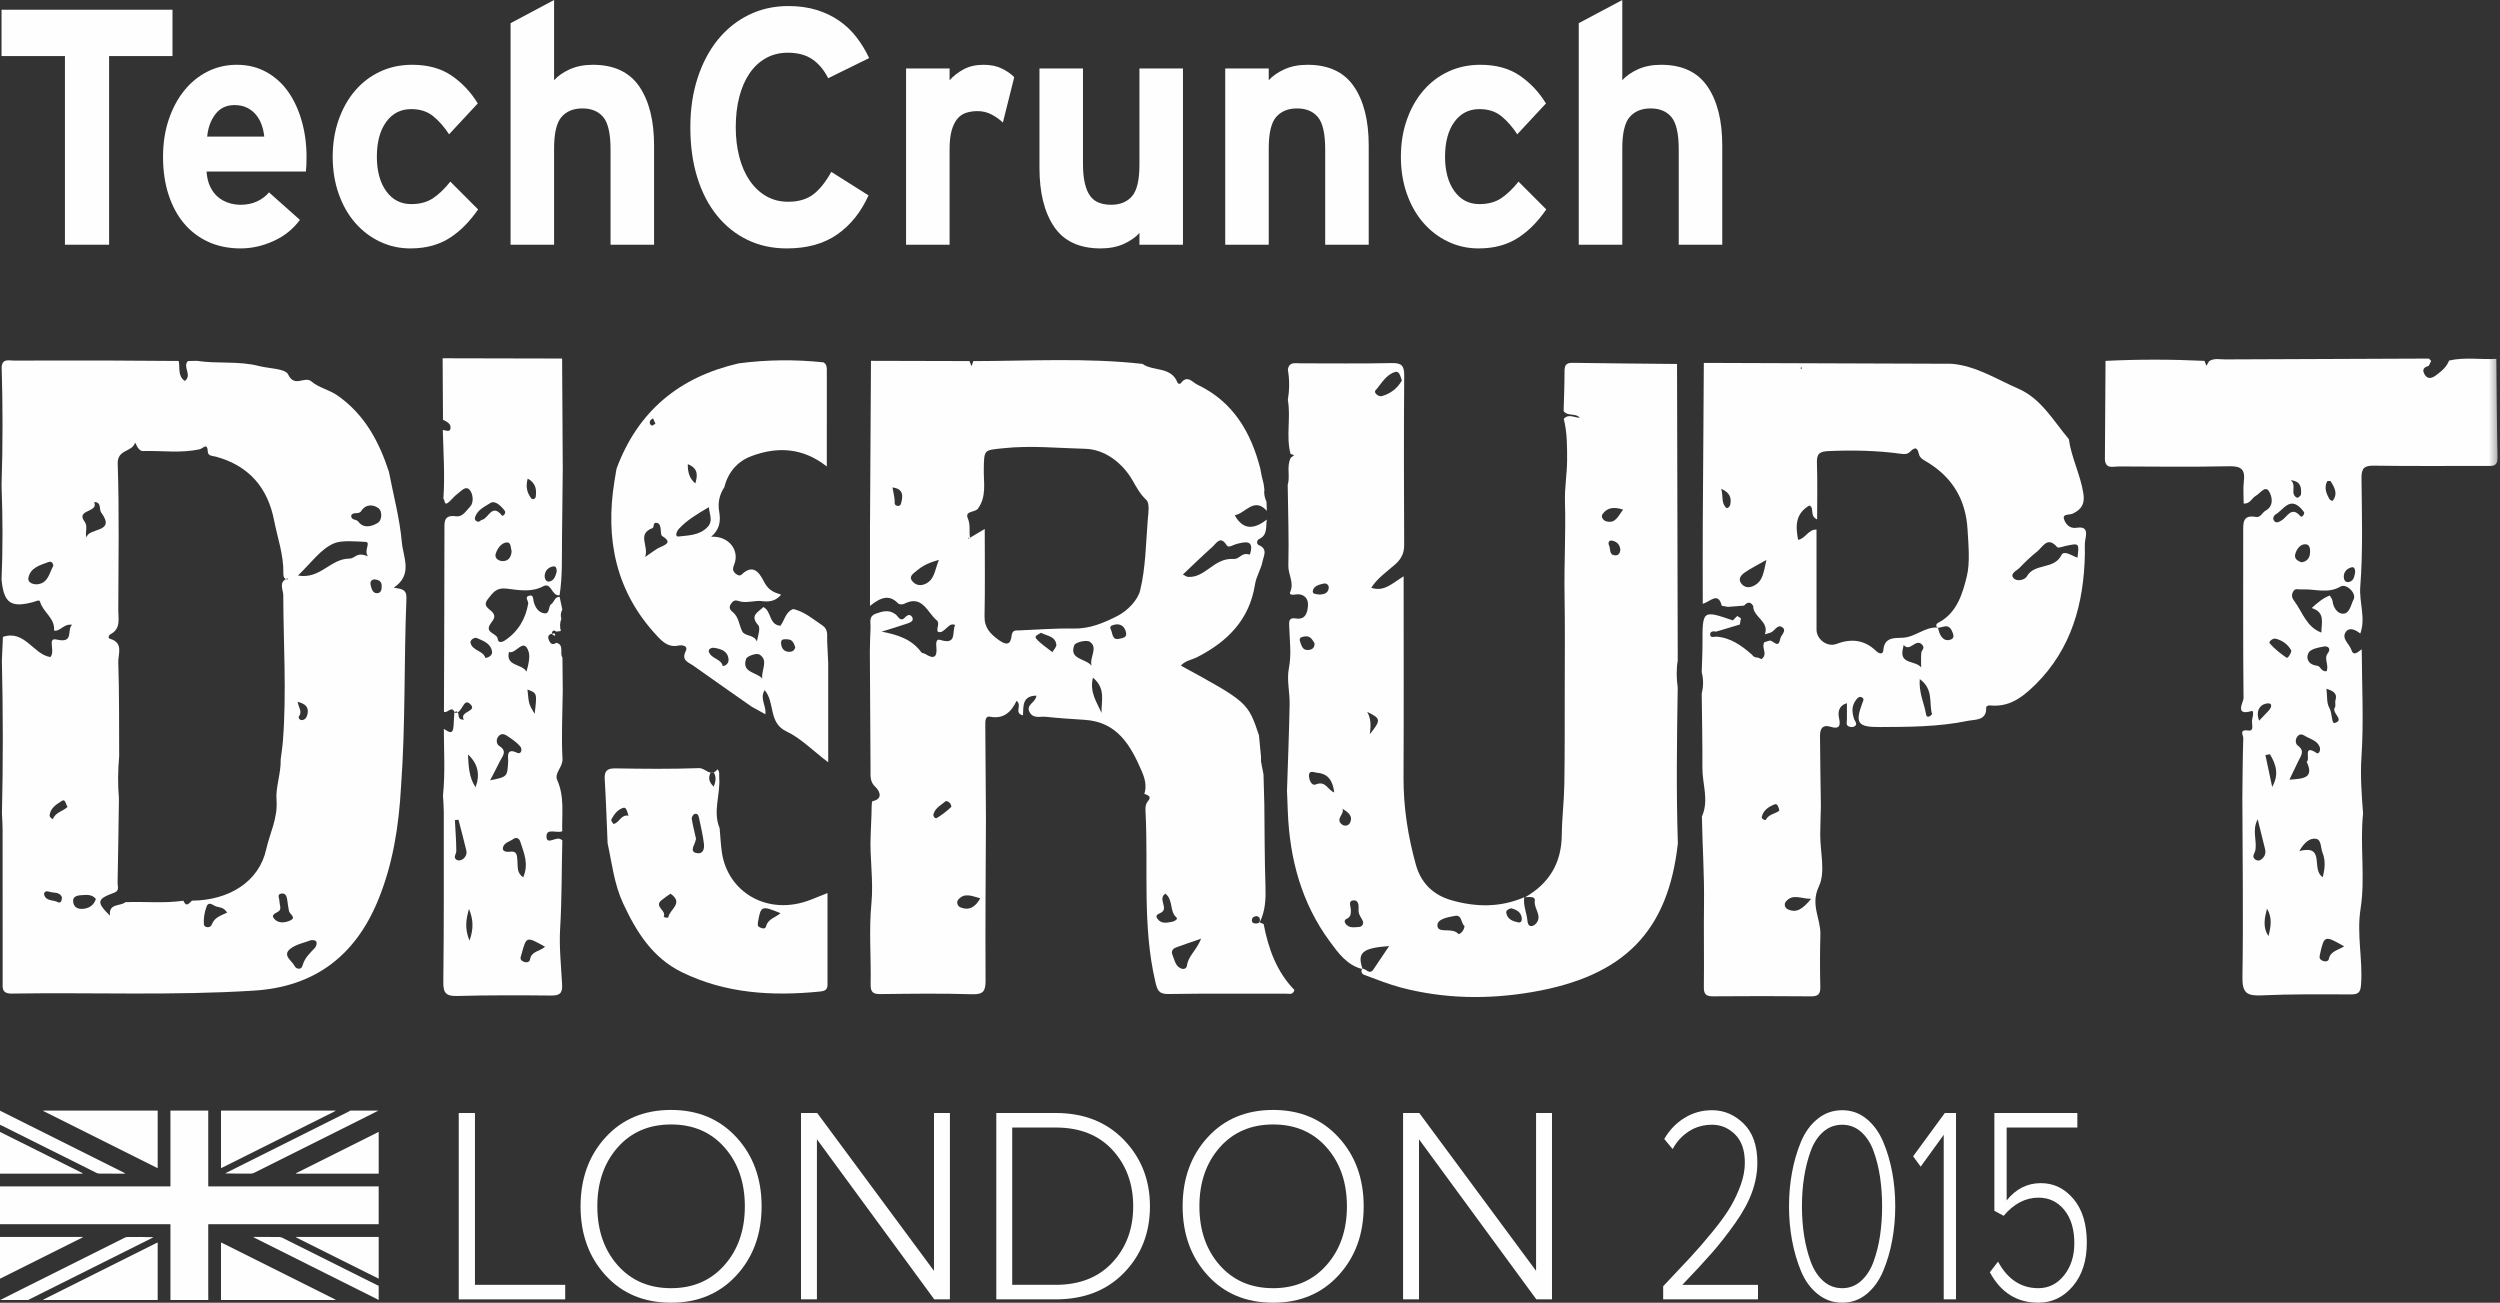 <?xml version="1.0" encoding="UTF-8" standalone="no"?>
<svg width="332px" height="173px" viewBox="0 0 332 173" version="1.1" xmlns="http://www.w3.org/2000/svg" xmlns:xlink="http://www.w3.org/1999/xlink" xmlns:sketch="http://www.bohemiancoding.com/sketch/ns">
    <rect x="0" y="0" width="332" height="173" fill="#333333" stroke="none"/>
    <!-- Generator: Sketch 3.4 (15575) - http://www.bohemiancoding.com/sketch -->
    <title>Page 1</title>
    <desc>Created with Sketch.</desc>
    <defs>
        <path id="path-1" d="M0,0.001 L331.676,0.001 L331.676,173 L0,173"/>
    </defs>
    <g id="Page-1" stroke="none" stroke-width="1" fill="none" fill-rule="evenodd" sketch:type="MSPage">
        <g sketch:type="MSLayerGroup">
            <path d="M39.523,93.204 C39.662,93.98 40.175,94.515 39.696,95.143 C39.584,95.29 39.78,95.672 40.124,95.629 C40.579,95.573 40.763,95.189 40.841,94.815 C41.014,93.974 40.632,93.467 39.523,93.204 M8.229,119.186 C7.944,118.367 7.075,118.63 6.466,118.402 C6.16,118.287 5.738,118.454 5.882,118.877 C6.164,119.704 7.088,119.48 7.686,119.81 C8.052,120.012 8.206,119.613 8.229,119.186 M49.749,76.939 C49.181,76.985 49.133,77.394 49.239,77.793 C49.354,78.228 49.52,78.781 50.055,78.778 C50.655,78.775 50.705,78.206 50.689,77.748 C50.67,77.18 50.25,76.992 49.749,76.939 M8.968,107.151 C8.687,106.732 8.706,106.027 8.165,106.385 C7.48,106.837 6.686,107.313 6.588,108.274 C6.563,108.518 6.996,108.868 7.048,108.73 C7.387,107.84 8.414,107.734 8.968,107.151 M12.733,119.386 C12.216,118.723 11.474,118.84 10.795,118.881 C10.198,118.917 9.544,119.066 9.741,119.918 C9.909,120.64 10.543,120.756 11.137,120.682 C11.883,120.59 12.469,120.192 12.733,119.386 M30.155,121.199 C29.788,120.538 29.218,120.51 28.761,120.395 C28.339,120.288 27.734,119.609 27.436,120.388 C27.15,121.134 27.009,122 27.078,122.789 C27.11,123.155 27.918,123.349 28.133,122.765 C28.486,121.809 29.368,121.577 30.155,121.199 M37.107,119.639 C37.117,120.189 37.44,120.729 36.985,121.036 C36.538,121.338 35.859,121.495 36.515,122.121 C37.099,122.678 37.964,122.514 38.564,122.229 C39.396,121.834 38.462,121.413 38.377,120.987 C38.287,120.542 38.219,120.092 38.166,119.641 C38.109,119.161 37.988,118.612 37.439,118.658 C36.68,118.722 37.133,119.35 37.107,119.639 M7.079,75.143 C7.039,74.689 6.782,74.511 6.414,74.646 C5.304,75.055 4.02,75.396 3.773,76.738 C3.647,77.416 4.485,77.671 5.069,77.58 C6.426,77.369 6.552,76.065 7.079,75.143 M46.639,68.453 C46.605,69.132 47.31,68.901 47.589,69.275 C48.305,70.237 49.373,69.906 50.131,69.463 C50.791,69.078 50.745,67.884 50.313,67.533 C49.642,66.986 48.605,66.873 47.962,67.873 C47.637,68.38 46.904,67.909 46.639,68.453 M41.323,124.847 C40.458,125.188 39.34,125.38 38.557,125.997 C37.441,126.877 38.764,127.564 39.113,128.275 C39.337,128.729 40.02,128.823 40.174,128.24 C40.446,127.214 41.152,126.585 41.816,125.877 C41.969,125.713 42.061,125.414 42.043,125.189 C42.017,124.877 41.713,124.843 41.323,124.847 M11.481,71.427 C11.627,70.013 15.488,70.847 13.448,68.077 C13.118,67.63 13.533,66.672 12.497,66.671 C13.164,68.08 10.028,67.621 11.219,69.251 C11.73,69.95 11.244,70.62 11.481,71.427 M48.871,73.878 C48.258,73.09 49.324,72.011 48.535,71.966 C47.138,71.888 45.352,71.734 44.359,72.154 C42.581,72.906 41.286,74.801 39.569,76.426 C42.51,76.974 43.868,74.203 46.369,74.182 C47.257,74.174 47.249,73.236 48.871,73.878 M25.492,119.608 C30.435,119.563 34.401,117.084 35.349,112.799 C35.824,110.652 36.914,108.666 36.72,106.213 C36.589,104.563 37.328,102.684 37.276,100.853 C37.379,100.004 37.514,99.158 37.578,98.306 C38.066,91.882 37.64,85.457 37.616,79.032 C37.613,78.311 36.959,77.314 38.131,76.828 C38.173,76.811 38.25,76.874 38.31,76.899 C38.22,76.913 38.117,76.962 38.04,76.936 C37.645,76.802 37.624,76.429 37.63,76.118 C37.679,73.694 36.851,71.426 36.396,69.093 C35.545,64.737 33.039,61.848 28.694,60.651 C28.279,60.537 27.63,60.587 27.6,60.007 C27.534,58.71 27.003,59.55 26.503,59.662 C24.025,60.213 21.505,59.827 19.004,59.899 C18.267,59.921 17.98,58.627 17.924,58.81 C17.54,60.066 15.566,59.643 15.631,61.579 C15.848,68.065 15.725,74.563 15.709,81.057 C15.706,82.203 16.063,83.496 14.676,84.223 C14.48,84.325 14.263,84.733 14.598,84.828 C16.452,85.351 15.67,86.896 15.706,87.947 C15.849,92.114 15.802,96.287 15.826,100.457 C15.655,102.313 15.632,104.17 15.794,106.028 C15.74,109.771 15.697,113.515 15.615,117.258 C15.606,117.697 15.893,118.285 15.182,118.545 C12.856,119.395 12.763,119.779 14.6,121.603 C14.433,119.884 15.954,120.404 16.656,119.808 C19.222,119.706 21.798,119.987 24.357,119.615 C24.741,120.55 25.116,119.94 25.492,119.608 M53.259,104.44 C52.97,109.688 52.181,114.834 50.136,119.724 C47.093,127.003 41.711,131.045 33.771,131.551 C23.046,132.234 12.307,131.776 1.576,131.947 C0.173,131.969 0.353,131.152 0.354,130.282 C0.358,123.586 0.355,116.891 0.346,110.195 C0.345,109.469 0.288,108.742 0.258,108.016 C0.419,101.251 0.406,94.487 0.249,87.722 C0.299,86.603 0.349,85.485 0.389,84.577 C3.306,83.606 4.411,86.91 6.69,87.26 C7.404,86.455 6.209,84.633 7.52,84.933 C9.906,85.478 8.817,83.665 9.573,82.975 C8.437,82.787 8.04,83.896 7.175,83.737 C7.339,82.083 5.694,81.304 5.316,79.897 C5.233,79.588 4.762,79.858 4.445,79.944 C1.435,80.756 0.508,80.096 0.206,76.974 C0.382,72.862 0.362,68.751 0.211,64.639 L0.211,64.245 C0.375,59.071 0.375,53.897 0.22,48.722 C0.317,47.579 1.196,47.891 1.849,47.889 C6.248,47.871 10.647,47.873 15.045,47.883 C17.941,47.889 20.836,47.918 23.732,47.937 C23.931,48.826 23.555,49.903 24.546,50.594 C25.568,49.793 24.194,48.707 24.962,47.942 C25.353,47.934 25.743,47.926 26.134,47.919 C28.876,48.34 31.69,47.908 34.409,48.611 C35.748,48.958 37.879,48.926 38.266,49.731 C39.135,51.538 40.456,49.885 41.353,50.653 C42.355,51.511 43.738,51.754 44.864,52.55 C48.439,55.078 50.34,58.644 51.647,62.649 C52.25,65.779 53.092,68.889 53.368,72.048 C53.538,73.989 54.869,76.324 52.291,78.042 C53.264,78.222 54.028,78.195 53.975,79.468 C53.632,87.788 53.867,96.126 53.259,104.44" id="Fill-1" fill="#FEFEFE" sketch:type="MSShapeGroup"/>
            <path d="M166.899,121.657 C166.553,121.689 166.283,121.79 166.253,122.187 C166.227,122.52 166.45,122.625 166.708,122.638 C167.031,122.655 167.325,122.587 167.323,122.156 C167.322,121.856 167.144,121.727 166.899,121.657 M118.519,64.725 C118.641,65.408 118.764,65.897 118.806,66.394 C118.832,66.71 118.709,67.074 119.14,67.171 C119.582,67.269 119.65,66.929 119.725,66.598 C119.937,65.666 119.855,64.912 118.519,64.725 M125.612,106.375 C125.012,106.899 124.19,107.263 123.958,108.154 C123.907,108.351 124.152,108.787 124.422,108.624 C125.103,108.212 125.744,107.715 126.32,107.167 C126.403,107.088 126.199,106.408 125.612,106.375 M148.267,82.913 C147.809,82.983 147.25,83.092 147.51,83.576 C147.766,84.052 147.665,85.064 148.613,84.831 C148.919,84.756 149.669,84.732 149.55,84.064 C149.425,83.37 149.017,82.875 148.267,82.913 M138.252,84.035 C137.905,84.246 137.292,84.442 137.607,84.81 C138.205,85.509 139.028,86.015 139.758,86.602 C139.945,86.268 140.324,85.908 140.283,85.603 C140.133,84.468 139.043,84.471 138.252,84.035 M130.181,119.291 C129.084,119.021 128.09,118.466 127.241,119.494 C126.993,119.794 127.146,120.34 127.552,120.501 C128.73,120.967 129.527,120.456 130.181,119.291 M145.143,89.996 C144.666,91.929 145.669,93.263 146.283,94.681 C146.232,93.139 146.9,91.439 145.143,89.996 M154.754,118.674 C153.649,119.444 155.394,120.718 154.024,121.28 C153.698,121.414 153.416,121.602 153.692,121.994 C154.211,122.73 154.943,122.55 155.66,122.412 C156.002,122.346 156.471,122.051 156.238,121.848 C155.272,121.009 155.847,119.501 154.754,118.674 M124.687,74.358 C123.332,74.717 122.473,75.16 121.742,75.79 C121.349,76.13 120.605,76.535 121.167,77.196 C121.595,77.701 122.239,77.868 122.95,77.512 C124.131,76.919 124.116,75.738 124.687,74.358 M144.967,88.422 C144.635,87.314 145.9,86.008 144.715,85.222 C144.286,84.937 142.817,85.287 142.668,85.674 C141.919,87.617 144.2,87.411 144.967,88.422 M159.51,124.656 C158.137,125.133 157.161,125.454 156.199,125.813 C155.699,126 155.49,126.336 155.733,126.898 C156.016,127.553 156.101,128.34 156.89,128.631 C157.243,128.761 157.586,128.592 157.634,128.21 C157.788,126.967 158.878,126.234 159.51,124.656 M157.084,76.299 C157.449,76.47 157.611,76.604 157.779,76.614 C160.09,76.754 161.213,74.07 163.778,74.23 C164.717,74.289 164.78,73.285 165.982,73.658 C166.608,71.668 165.442,71.92 164.203,72.242 C163.771,72.355 163.151,72.806 162.919,72.433 C162.059,71.046 161.531,72.163 160.997,72.635 C159.72,73.767 158.501,74.964 157.084,76.299 M128.807,71.417 C129.397,71.066 129.986,70.715 130.773,70.245 C130.773,74.222 130.827,78.034 130.747,81.843 C130.714,83.375 131.514,84.175 132.625,84.987 C133.597,85.697 134.202,85.688 134.34,84.443 C134.433,83.602 134.929,83.733 135.43,83.713 C137.81,83.619 140.193,83.423 142.57,83.472 C144.709,83.515 146.559,82.734 148.364,81.815 C149.786,81.09 151.108,79.66 151.41,78.418 C152.142,75.41 152.168,72.225 152.416,69.107 C152.489,68.181 152.721,66.847 152.234,66.391 C151.417,65.628 150.946,64.752 150.434,63.85 C149.027,61.372 146.623,59.663 144.113,59.601 C140.533,59.513 136.92,59.139 133.306,59.519 C130.671,59.797 130.682,59.621 130.646,62.364 C130.623,64.118 131.038,65.94 129.87,67.547 C129.477,68.087 128.085,67.8 128.529,68.843 C128.914,69.749 128.654,70.611 128.833,71.468 C128.751,71.445 128.669,71.422 128.587,71.399 C128.582,71.451 128.577,71.503 128.572,71.555 C128.65,71.509 128.729,71.463 128.807,71.417 M130.934,108.704 C130.905,115.854 130.836,123.004 130.883,130.153 C130.892,131.57 130.645,132.086 129.083,132.036 C125.047,131.908 121.005,131.963 116.966,132.014 C115.957,132.027 115.599,131.792 115.621,130.708 C115.692,127.133 115.38,123.53 115.724,119.988 C116.025,116.891 115.468,113.863 115.63,110.803 C115.665,109.886 115.692,108.968 115.737,108.051 C115.765,107.474 115.716,106.429 115.875,106.395 C117.49,106.047 116.624,104.845 116.285,104.539 C115.498,103.829 115.613,103.045 115.607,102.22 C115.573,96.992 115.546,91.763 115.516,86.535 C115.544,85.477 115.548,84.418 115.607,83.361 C115.645,82.684 115.317,81.856 116.296,81.501 C117.191,81.176 118.047,80.92 118.93,81.583 C119.279,81.846 119.578,82.657 120.182,81.996 C120.551,81.592 120.905,81.568 121.129,81.941 C121.422,82.43 120.905,82.659 120.566,82.778 C119.418,83.179 118.249,83.518 117.088,83.88 C119.162,84.289 121.05,84.853 122.348,86.618 C122.448,86.754 122.724,86.745 122.888,86.851 C123.945,87.534 124.473,87.357 124.355,86 C124.317,85.566 124.24,84.783 124.86,84.979 C127.162,85.708 126.379,83.867 126.847,82.984 C126.205,82.779 125.989,83.182 125.69,83.414 C125.348,83.68 125.066,84.103 124.534,83.894 C124.316,83.385 124.874,82.776 124.384,82.365 C123.118,81.302 122.491,78.922 120.037,80.202 C119.839,80.305 119.406,80.278 119.27,80.135 C118.101,78.893 116.941,79.329 115.534,80.468 L115.534,70.192 C115.577,62.768 115.621,55.343 115.665,47.918 C120.024,47.929 124.383,47.94 128.743,47.951 C128.836,48.179 128.929,48.407 129.022,48.635 C129.103,48.408 129.184,48.181 129.265,47.954 C136.749,47.943 144.24,47.493 151.71,48.323 C153.15,49.346 155.503,48.639 156.358,50.777 C156.458,51.025 156.726,51.016 156.829,50.875 C157.67,49.725 158.377,50.785 159.003,51.081 C163.745,53.323 166.125,57.376 167.375,62.256 C167.428,62.545 167.48,62.835 167.533,63.125 C167.624,63.497 167.716,63.87 167.808,64.243 C167.843,64.51 167.878,64.776 167.913,65.043 C167.824,65.604 167.965,66.125 168.19,66.632 C168.205,67.034 168.221,67.436 168.236,67.838 C166.526,65.945 165.387,68.195 163.97,68.425 C165.136,70.512 166.622,70.237 168.238,69.004 C168.064,69.928 168.395,71.033 167.208,71.586 C166.922,71.72 166.801,72.234 167.182,72.395 C168.42,72.919 167.787,73.88 167.653,74.592 C167.46,75.614 166.827,76.558 166.669,77.58 C165.941,82.283 163.027,85.198 159.002,87.261 C158.284,87.629 157.412,87.719 156.819,88.395 C165.652,93.211 165.73,93.281 167.19,97.651 C167.279,98.585 167.368,99.518 167.457,100.451 C167.46,100.685 167.463,100.919 167.467,101.154 C167.576,101.717 167.685,102.28 167.794,102.844 C167.83,104.173 167.866,105.502 167.902,106.831 C167.945,110.446 167.934,114.063 168.054,117.675 C168.11,119.357 168.049,120.972 167.284,122.496 C167.461,122.566 167.637,122.641 167.813,122.715 C168.437,126.008 169.559,129.074 171.903,131.475 C171.686,132.153 171.219,131.96 170.867,131.961 C165.642,131.973 160.416,131.919 155.193,132.005 C153.852,132.028 153.687,131.483 153.421,130.341 C151.702,122.969 152.497,115.47 152.138,108.032 C152.11,107.453 152.028,106.882 152.483,106.347 C152.983,105.759 152.406,105.589 151.969,105.424 C152.314,104.369 152.035,103.373 151.624,102.416 C150.146,98.973 148.366,95.856 144.02,95.592 C142.305,95.487 140.59,95.371 138.882,95.19 C138.145,95.112 137.228,95.486 136.733,94.578 C136.186,93.573 137.526,93.351 137.636,92.383 C135.712,92.392 135.918,93.84 135.853,94.999 C134.582,94.688 135.811,93.676 135,93.072 C134.289,94.57 133.26,95.538 131.44,95.174 C130.865,95.059 130.843,95.729 130.846,96.206 C130.878,100.372 130.905,104.538 130.934,108.704" id="Fill-3" fill="#FEFEFE" sketch:type="MSShapeGroup"/>
            <path d="M215.177,72.94 C215.103,72.31 214.691,71.908 214.08,71.794 C213.635,71.71 213.524,72.101 213.68,72.42 C213.91,72.89 213.646,73.718 214.504,73.753 C214.958,73.771 215.172,73.427 215.177,72.94 M175.221,78.958 C175.819,78.936 176.411,78.792 176.46,78.034 C176.482,77.689 176.139,77.412 175.779,77.498 C175.21,77.633 174.513,77.783 174.353,78.403 C174.213,78.944 174.811,78.89 175.221,78.958 M178.283,107.39 C178.596,108.139 177.266,108.748 178.217,109.494 C178.566,109.767 179.087,109.657 179.27,109.286 C179.722,108.365 179.042,107.878 178.283,107.39 M200.698,120.619 C200.318,120.71 199.964,120.878 200.036,121.258 C200.197,122.1 200.931,122.356 201.635,122.495 C202.077,122.583 202.139,122.114 202.077,121.805 C201.925,121.057 201.322,120.791 200.698,120.619 M181.909,97.512 C183.427,95.616 183.384,95.41 181.566,94.542 C182.039,95.408 182.089,96.177 181.909,97.512 M174.568,85.414 C174.276,84.982 174.038,84.411 173.296,84.513 C172.899,84.567 172.458,84.651 172.646,85.189 C172.827,85.708 172.968,86.382 173.737,86.32 C174.202,86.283 174.616,86.072 174.568,85.414 M215.553,67.676 C214.348,67.289 213.436,67.379 212.808,68.291 C212.559,68.652 212.928,69.124 213.29,69.226 C214.566,69.584 214.875,68.528 215.553,67.676 M181.027,122.427 C180.846,121.904 180.373,121.493 180.417,120.834 C180.454,120.271 180.448,119.444 179.64,119.584 C178.997,119.695 179.412,120.461 179.399,120.926 C179.385,121.413 179.363,121.786 178.833,122.021 C178.442,122.193 178.545,122.548 178.809,122.808 C179.292,123.281 179.901,123.138 180.476,123.099 C180.851,123.072 181.037,122.83 181.027,122.427 M177.187,105.238 C177.008,103.85 176.504,102.757 174.927,102.625 C174.519,102.591 173.875,102.244 173.832,102.934 C173.799,103.449 174.139,104.411 174.726,104.176 C176.081,103.631 176.299,104.92 177.187,105.238 M194.491,122.97 C193.995,122.655 194.186,121.44 193.221,121.628 C192.321,121.803 190.759,122.014 190.897,123.004 C191.036,124 192.833,123.122 193.647,124.003 C193.795,124.164 194.431,123.679 194.491,122.97 M186.166,50.533 C185.988,49.999 185.832,49.241 185.291,49.395 C184.06,49.744 183.45,50.955 182.657,51.854 C182.385,52.163 183.091,52.722 183.505,52.606 C184.652,52.283 185.576,51.586 186.166,50.533 M222.82,112 C221.523,123.684 215.724,129.658 203.428,131.753 C197.634,132.74 191.821,132.66 186.097,131.159 C184.416,130.719 182.791,130.06 181.157,129.456 C180.873,129.351 180.668,129.017 180.903,128.647 C181.406,128.577 181.851,129.549 182.4,128.725 C183.067,127.722 183.744,126.725 184.478,125.635 C180.887,125.898 180.201,126.526 180.958,128.701 C178.899,128.213 177.74,126.577 176.612,125.048 C172.837,119.93 171.266,114.056 171.02,107.774 C170.984,106.851 170.949,105.928 170.914,105.005 C171.036,101.173 171.19,97.341 171.263,93.508 C171.294,91.927 170.862,90.286 171.159,88.775 C171.533,86.87 171.263,85.045 171.206,83.184 C171.188,82.577 171.111,81.963 172.104,82.131 C173.473,82.363 173.655,81.149 173.703,80.357 C173.758,79.447 173.092,78.747 171.997,78.954 C171.617,79.025 171.169,78.982 171.332,78.627 C171.903,77.391 171.064,76.309 171.093,75.122 C171.182,71.553 171.052,67.98 171.007,64.409 C171.365,63.224 170.813,61.933 171.426,60.776 C171.569,60.671 171.712,60.566 171.855,60.461 C171.697,60.398 171.538,60.335 171.379,60.273 C170.764,57.912 171.442,55.487 171.026,53.117 C171.245,51.779 171.264,50.441 171.03,49.103 C171.173,48.011 172.008,48.251 172.699,48.25 C176.742,48.244 180.786,48.307 184.826,48.216 C186.159,48.186 186.488,48.6 186.479,49.878 C186.426,57.366 186.432,64.855 186.474,72.343 C186.48,73.444 186.117,74.197 185.314,74.918 C184.217,75.902 182.942,76.736 182.1,78.058 C183.823,78.635 184.887,77.453 186.403,76.532 C186.403,85.68 186.433,94.47 186.389,103.26 C186.369,107.204 186.977,111.041 188.024,114.822 C188.697,117.252 190.313,118.841 192.696,119.534 C195.959,120.482 199.228,120.536 202.42,119.157 C202.255,120.24 202.751,121.233 202.844,122.28 C202.875,122.624 202.977,122.988 203.368,122.989 C203.59,122.99 203.874,122.789 204.027,122.598 C204.841,121.574 203.664,120.658 203.819,119.602 C203.909,118.991 203.048,119.128 202.537,119.156 C205.727,117.323 207.369,114.612 207.405,110.89 C207.427,108.645 207.707,106.403 207.743,104.158 C207.81,99.926 207.792,95.692 207.797,91.459 C207.802,87.293 207.843,83.125 207.773,78.959 C207.704,74.855 207.952,70.755 207.827,66.647 C207.771,64.831 208.104,62.87 208.111,61.144 C208.117,59.435 208.134,57.435 207.667,55.625 C208.33,54.898 209.083,55.476 209.804,55.486 C209.237,54.804 208.184,55.329 207.65,54.594 C207.694,52.875 207.768,51.156 207.769,49.436 C207.77,48.677 207.84,48.169 208.804,48.184 C213.439,48.257 218.074,48.288 222.71,48.335 C222.74,60.928 222.77,73.522 222.8,86.116 C222.801,86.391 222.801,86.665 222.801,86.94 C222.801,87.196 222.802,87.452 222.802,87.707 C222.608,88.911 222.634,90.114 222.801,91.317 C222.693,98.212 222.595,105.106 222.82,112" id="Fill-5" fill="#FEFEFE" sketch:type="MSShapeGroup"/>
            <path d="M239.195,48.995 C239.231,48.959 239.293,48.924 239.295,48.886 C239.297,48.848 239.239,48.806 239.208,48.766 C239.172,48.802 239.109,48.837 239.107,48.875 C239.105,48.913 239.163,48.954 239.195,48.995 M228.578,64.916 C228.867,65.889 228.547,66.788 229.24,67.432 C229.394,67.575 229.713,67.31 229.773,67.032 C229.969,66.117 229.728,65.415 228.578,64.916 M236.3,107.641 C236.195,107.134 236.019,106.682 235.695,106.809 C234.911,107.117 234.156,107.577 233.963,108.498 C233.901,108.797 234.468,108.951 234.496,108.889 C234.852,108.105 235.801,108.087 236.3,107.641 M240.514,119.367 C239.142,119.356 238.095,118.644 237.166,119.724 C236.922,120.007 236.975,120.539 237.401,120.743 C238.572,121.304 239.396,120.72 240.514,119.367 M254.944,90.181 C254.81,92.014 255.502,93.321 255.751,94.711 C255.803,95.001 255.832,95.244 256.171,95.16 C256.33,95.12 256.588,94.877 256.564,94.793 C256.151,93.342 256.806,91.536 254.944,90.181 M234.579,74.358 C233.338,75.069 232.473,75.491 231.695,76.035 C231.217,76.369 230.744,76.898 231.278,77.535 C231.705,78.044 232.286,78.098 232.897,77.794 C234.152,77.168 234.202,75.99 234.579,74.358 M255.13,88.634 C255.13,87.986 255.089,87.335 255.146,86.693 C255.177,86.337 255.697,86.081 255.254,85.611 C254.398,84.705 253.633,86.673 252.812,85.647 C252.752,85.946 252.663,86.243 252.636,86.545 C252.487,88.204 254.414,87.723 255.13,88.634 M275.89,74.063 C276.128,72.111 276.129,72.114 274.334,72.495 C273.947,72.577 273.33,72.82 273.197,72.665 C271.88,71.126 271.266,72.679 270.505,73.268 C269.672,73.912 268.914,74.663 268.181,75.422 C267.81,75.806 266.893,76.154 267.385,76.76 C267.797,77.267 268.876,77.053 269.166,76.541 C270.189,74.736 272.787,75.696 273.764,73.707 C274.097,73.029 275.172,73.82 275.89,74.063 M257.35,83.341 C257.447,83.645 257.506,83.967 257.648,84.248 C257.943,84.831 258.389,85.191 259.083,84.923 C259.473,84.774 259.471,84.428 259.348,84.104 C259.13,83.528 258.866,82.991 258.073,83.226 C257.822,83.3 257.561,83.339 257.304,83.394 C256.852,82.875 257.405,82.706 257.663,82.557 C259.955,81.232 260.67,78.659 261.185,76.577 C261.639,74.741 261.413,72.439 261.293,70.34 C261.07,66.444 259.363,63.493 256.06,61.444 C255.561,61.134 254.954,60.907 254.815,60.246 C254.6,59.216 254.15,59.504 253.64,60.004 C253.325,60.313 252.95,60.331 252.536,60.273 C249.321,59.829 246.098,59.761 242.854,59.901 C241.647,59.952 241.243,60.24 241.287,61.47 C241.376,63.929 241.314,66.393 241.314,68.98 C240.261,68.516 241.003,67.408 240.282,67.131 C238.405,68.217 238.437,69.883 238.79,71.686 C239.76,71.551 240.145,70.269 241.232,70.333 C241.232,74.822 241.225,79.226 241.236,83.63 C241.239,84.924 242.683,85.973 243.873,85.516 C245.816,84.77 247.587,84.956 249.112,86.417 C249.566,86.852 250.061,86.95 250.106,86.355 C250.24,84.573 251.613,84.743 252.672,84.695 C254.368,84.618 255.628,83.2 257.35,83.341 M241.814,107.064 C241.784,108.321 241.733,109.578 241.727,110.835 C241.714,113.156 242.451,115.822 241.55,117.712 C240.381,120.163 241.803,121.991 241.747,124.09 C241.686,126.41 241.683,128.733 241.737,131.052 C241.759,132.002 241.466,132.323 240.503,132.314 C236.193,132.273 231.882,132.277 227.572,132.311 C226.685,132.318 226.259,132.154 226.272,131.129 C226.322,127.416 226.242,123.701 226.292,119.988 C226.344,116.13 226.077,112.282 226.013,108.429 C226.981,106.294 226.067,104.136 226.079,101.991 C226.096,98.706 226.024,95.421 225.989,92.137 C226.216,91.182 226.243,90.227 225.986,89.273 C226.023,88.027 226.091,86.78 226.09,85.533 C226.086,81.008 226.077,81.008 230.125,82.387 C230.318,82.191 230.511,81.996 230.704,81.8 C230.867,81.904 231.03,82.007 231.193,82.11 C231.144,82.385 231.095,82.66 231.046,82.936 L227.906,83.879 C227.501,83.792 227.067,83.83 227.114,84.326 C227.146,84.671 227.581,84.608 227.885,84.543 C229.813,84.669 231.276,85.722 232.659,86.937 C232.847,87.225 233.12,87.34 233.457,87.325 C233.609,87.393 233.762,87.462 233.915,87.53 C234.666,87.023 234.164,86.334 234.177,85.719 C234.201,85.588 234.225,85.456 234.249,85.325 C234.491,85.241 234.728,85.134 234.977,85.077 C235.452,84.967 236.161,86.243 236.403,84.873 C236.498,84.334 237.321,83.769 236.709,83.314 C236.04,82.816 235.685,83.829 235.118,84.018 C234.873,84.1 234.623,84.165 234.376,84.238 C235.01,82.511 232.788,81.958 232.828,80.474 C232.449,79.847 232.04,79.948 231.615,80.425 C230.9,80.481 230.184,80.538 229.469,80.594 C229.194,80.543 228.92,80.491 228.646,80.44 C228.163,78.513 227.109,79.925 226.126,80.18 C226.126,76.617 226.112,73.196 226.129,69.777 C226.167,62.582 226.221,55.388 226.268,48.193 C237.238,48.232 248.208,48.27 259.178,48.309 C262.431,48.585 265.144,50.367 268.025,51.613 C271.068,52.929 272.687,55.887 274.74,58.314 C275.081,60.807 276.297,63.057 276.676,65.561 C276.892,66.98 276.377,67.664 275.269,68.204 C274.838,68.414 273.909,68.21 274.086,68.885 C274.248,69.503 274.804,70.245 275.757,70.091 C277.032,69.886 277.171,70.514 276.944,71.572 C276.808,72.208 276.887,72.89 276.873,73.552 C276.737,80.114 275.133,86.121 270.306,90.91 C268.051,93.148 266.405,93.887 264.193,93.676 C264.052,93.662 263.761,93.83 263.765,93.9 C263.87,95.752 262.29,95.525 261.302,95.731 C257.463,96.528 253.55,96.534 249.645,96.552 C246.692,96.566 246.319,96.042 247.333,93.329 C247.426,93.082 247.597,92.819 247.304,92.637 C246.95,92.417 246.708,92.653 246.494,92.93 C245.866,93.742 245.924,94.589 246.235,95.515 C246.323,95.779 246.797,96.217 246.211,96.497 C246.051,96.573 245.815,96.561 245.634,96.513 C245.076,96.367 245.271,95.912 245.271,95.541 C245.272,94.839 245.271,94.138 245.271,93.379 C244.129,93.738 244.05,94.6 244.242,95.46 C244.482,96.534 244.092,96.821 243.141,96.525 C241.973,96.161 241.693,96.844 241.697,97.748 C241.712,100.854 241.772,103.959 241.814,107.064" id="Fill-7" fill="#FEFEFE" sketch:type="MSShapeGroup"/>
            <g id="Group-11">
                <mask id="mask-2" sketch:name="Clip 10" fill="white">
                    <use xlink:href="#path-1"/>
                </mask>
                <g id="Clip-10"/>
                <path d="M300.015,95.705 C300.508,95.185 300.844,94.82 301.192,94.467 C301.86,93.791 301.748,93.198 300.793,93.473 C300.033,93.691 299.544,94.54 300.015,95.705 M312.767,75.994 C312.745,75.631 312.708,75.221 312.25,75.349 C311.636,75.52 311.228,75.973 311.254,76.647 C311.266,76.966 311.442,77.353 311.845,77.301 C312.598,77.203 312.653,76.551 312.767,75.994 M304.195,63.776 C305.075,64.422 304.015,65.612 305.066,66.108 C305.153,66.149 305.56,65.827 305.573,65.657 C305.635,64.766 305.572,63.896 304.195,63.776 M301.053,120.672 C300.737,121.92 300.457,123.173 301.255,124.304 C301.579,123.06 301.778,121.834 301.053,120.672 M309.75,66.537 C310.526,65.581 310.025,64.739 309.517,63.919 C309.471,63.845 309.068,63.861 309.034,63.932 C308.624,64.786 308.933,65.562 309.368,66.305 C309.423,66.399 309.577,66.436 309.75,66.537 M305.626,74.674 C306.296,74.602 306.703,74.159 306.761,73.546 C306.807,73.072 306.828,72.302 306.178,72.276 C305.488,72.249 305.03,72.872 304.824,73.526 C304.617,74.178 305.073,74.466 305.626,74.674 M301.442,100.164 C301.243,100.2 301.044,100.235 300.845,100.27 C301.145,101.682 301.445,103.094 301.745,104.507 C302.68,102.886 302.267,101.492 301.442,100.164 M304.291,86.403 C303.851,85.588 303.128,85.045 302.212,84.82 C301.81,84.721 301.237,85.234 301.406,85.425 C302.057,86.161 302.843,86.796 303.661,87.347 C303.808,87.446 304.22,86.885 304.291,86.403 M308.952,91.464 C309.077,92.468 308.958,93.373 309.327,93.981 C309.75,94.677 309.597,96.148 310.053,96.011 C311.447,95.592 309.578,94.702 310.07,93.946 C310.222,93.712 310.057,93.294 310.149,92.995 C310.409,92.148 309.979,91.791 308.952,91.464 M305.999,68.049 C305.901,67.925 305.761,67.716 305.591,67.537 C304.067,65.937 303.271,67.68 302.241,68.288 C301.942,68.464 301.783,68.852 301.983,69.138 C302.268,69.549 302.607,69.33 302.985,69.115 C303.743,68.685 304.282,67.141 305.495,68.551 C305.641,68.722 305.971,68.501 305.999,68.049 M311.304,125.677 C308.713,124.189 308.656,124.23 308.106,126.666 C307.998,127.145 307.987,127.38 308.434,127.583 C308.795,127.747 309.206,127.676 309.27,127.358 C309.479,126.324 310.433,126.212 311.304,125.677 M299.824,108.809 C299.023,110.262 299.771,111.608 299.501,112.952 C299.42,113.358 298.949,113.772 299.539,114.166 C299.795,114.337 300.045,114.312 300.266,114.155 C300.737,113.819 300.939,113.345 300.804,112.778 C300.489,111.452 300.152,110.131 299.824,108.809 M308.462,116.485 C308.776,115.24 308.832,114.241 308.428,113.231 C308.168,112.583 308.307,111.522 307.564,111.392 C306.779,111.256 306.017,111.852 305.352,113.012 C308.921,112.136 306.832,115.476 308.462,116.485 M308.97,89.146 C309.319,88.324 308.586,87.467 309.105,86.793 C309.671,86.058 309.044,85.785 308.669,85.848 C307.917,85.974 306.847,86.175 306.57,86.697 C306.172,87.444 306.58,88.31 307.744,88.414 C308.157,88.451 308.227,89.206 308.97,89.146 M304.034,103.538 C305.834,103.412 307.385,103.369 306.318,101.149 C306.883,100.936 305.728,98.733 307.66,100.009 C307.938,100.192 308.238,99.633 308.043,99.167 C307.726,98.409 307.011,98.209 306.365,97.879 C305.949,97.667 305.568,97.292 305.143,97.748 C304.778,98.139 304.806,98.77 305.15,99.017 C306.111,99.708 305.579,100.342 305.243,101.027 C304.869,101.788 304.507,102.555 304.034,103.538 M309.393,79.081 C309.529,79.337 309.731,79.557 309.756,79.795 C309.851,80.698 310.424,81.508 311.152,81.5 C312.062,81.491 312.192,80.286 312.562,79.595 C312.987,78.804 311.594,77.438 310.824,77.894 C309.118,78.905 307.353,78.165 305.629,78.275 C305.179,78.304 304.797,78.053 304.512,78.596 C304.257,79.082 304.392,79.442 304.702,79.855 C305.789,81.3 306.271,83.252 308.283,84.008 C308.264,82.739 308.859,81.327 306.992,80.746 C307.792,80.032 308.472,79.433 309.393,79.081 M313.638,86.22 C313.658,90.983 313.916,95.761 313.604,100.502 C313.436,103.051 313.624,105.515 313.815,108.015 C313.374,112.241 314.138,116.51 313.48,120.712 C312.952,124.08 313.791,127.396 313.549,130.745 C313.472,131.797 313.194,132.066 312.174,132.06 C308.225,132.038 304.271,132.007 300.328,132.185 C298.41,132.271 297.76,131.883 297.795,129.765 C297.926,121.816 297.808,113.864 297.784,105.912 C297.815,103.267 297.823,100.622 297.909,97.978 C297.919,97.693 297.284,96.818 298.584,97.014 C299.474,97.148 298.924,95.992 299.103,95.443 C299.207,95.123 299.306,94.335 299.034,94.418 C296.686,95.132 297.946,93.202 297.941,92.73 C297.861,85.381 297.909,78.031 297.899,70.681 C297.898,69.48 297.779,68.323 299.596,68.651 C300.2,68.76 300.421,68.062 300.875,67.812 C302.075,67.151 301.691,65.817 301.313,65.232 C300.803,64.442 300.153,65.524 299.575,65.841 C299.033,66.139 298.815,66.942 297.962,66.87 C297.962,65.855 297.864,64.86 297.985,63.892 C298.18,62.318 297.605,61.884 296.033,61.918 C291.135,62.022 286.234,61.966 281.334,61.944 C280.627,61.941 279.648,62.327 279.531,61.056 C279.559,56.68 279.587,52.303 279.614,47.926 C283.996,47.707 288.378,47.714 292.76,47.924 C292.842,48.143 292.924,48.361 293.005,48.58 C293.125,48.379 293.244,48.177 293.363,47.976 C294.026,47.529 294.774,47.733 295.483,47.729 C304.51,47.682 313.537,47.653 322.564,47.619 C322.662,47.722 322.761,47.826 322.86,47.93 C322.753,48.148 322.647,48.366 322.54,48.584 C322.039,48.738 321.626,48.946 321.913,49.591 C322.314,50.405 322.898,50.288 323.484,49.853 C324.201,49.321 324.903,48.76 325.238,47.881 C327.316,47.397 329.425,47.778 331.516,47.657 C331.562,52.016 331.574,56.376 331.676,60.733 C331.706,62.013 330.947,61.875 330.139,61.874 C325.181,61.867 320.222,61.917 315.265,61.839 C313.944,61.818 313.592,62.199 313.606,63.506 C313.656,68.31 313.807,73.133 313.444,77.914 C313.284,80.021 314.193,82.079 313.446,84.14 C312.849,83.646 312.016,83.244 311.535,83.902 C310.883,84.793 312.015,85.524 312.279,86.342 C312.558,87.209 313.191,86.537 313.638,86.22" id="Fill-9" fill="#FEFEFE" sketch:type="MSShapeGroup" mask="url(#mask-2)"/>
            </g>
            <path d="M70.081,63.553 C69.784,64.6 69.982,65.449 70.556,66.187 C70.735,66.416 71.112,66.222 71.144,65.973 C71.261,65.063 71.206,64.181 70.081,63.553 M73.934,75.893 C73.918,75.519 73.863,75.131 73.425,75.224 C72.802,75.356 72.375,75.782 72.334,76.447 C72.308,76.863 72.536,77.327 72.976,77.226 C73.611,77.079 73.788,76.444 73.934,75.893 M71.004,94.799 C71.333,92.04 71.333,92.04 70.047,91.569 C70.231,93.518 70.231,93.518 71.004,94.799 M62.28,120.709 C61.927,121.968 61.65,123.241 62.351,124.92 C62.965,123.221 62.802,121.97 62.28,120.709 M67.943,73.243 C67.816,72.757 67.896,71.958 67.253,72.035 C66.539,72.121 66.051,72.866 65.832,73.525 C65.637,74.111 66.198,74.507 66.745,74.516 C67.53,74.53 67.874,73.978 67.943,73.243 M64.457,87.383 C65.061,87.29 65.389,86.917 65.347,86.574 C65.206,85.44 64.182,85.109 63.323,84.731 C63.024,84.6 62.409,84.975 62.484,85.346 C62.709,86.459 64.185,86.366 64.457,87.383 M63.15,104.55 C63.784,102.875 63.479,101.411 62.145,100.194 C62.231,101.697 62.255,103.207 63.15,104.55 M63.606,69.286 C63.716,69.218 63.865,69.07 64.04,69.026 C64.89,68.813 65.338,66.8 66.651,68.456 C66.796,68.639 67.257,68.133 67.029,67.829 C66.556,67.197 65.733,66.399 65.123,66.799 C64.374,67.29 63.33,67.715 63.07,68.774 C63.019,68.983 63.179,69.295 63.606,69.286 M72.386,125.729 C69.884,124.329 69.911,124.337 69.262,126.695 C69.147,127.113 68.962,127.402 69.429,127.661 C69.847,127.894 70.324,127.825 70.395,127.393 C70.573,126.309 71.651,126.372 72.386,125.729 M60.884,108.854 C60.726,108.875 60.568,108.897 60.409,108.918 C60.48,110.289 60.595,111.66 60.595,113.031 C60.594,113.442 60.093,113.891 60.691,114.215 C60.867,114.311 61.216,114.255 61.401,114.136 C61.817,113.87 62.042,113.428 61.926,112.938 C61.604,111.571 61.235,110.215 60.884,108.854 M69.904,89.195 C70.219,88.258 70.383,87.185 70.223,86.631 C69.6,84.468 68.502,86.965 67.59,86.576 C67.117,88.533 69.346,88.107 69.904,89.195 M69.475,116.515 C70.265,114.718 69.563,113.254 69.097,111.782 C68.963,111.358 68.592,111.119 68.172,111.419 C67.658,111.787 66.825,111.922 66.78,112.674 C66.755,113.1 67.312,113.158 67.724,113.107 C68.796,112.972 68.644,113.77 68.715,114.4 C68.793,115.097 68.586,115.878 69.475,116.515 M65.09,103.627 C67.427,103.155 67.372,103.152 67.486,101.043 C67.508,100.632 67.159,99.232 68.666,99.969 C69.198,100.23 69.436,99.531 69.067,99.102 C68.649,98.616 68.098,98.232 67.563,97.863 C67.139,97.57 66.636,97.23 66.177,97.806 C65.838,98.233 65.937,98.837 66.295,99.058 C67.443,99.769 66.698,100.445 66.364,101.135 C65.995,101.895 65.596,102.641 65.09,103.627 M74.678,111.601 C74.575,115.501 74.621,119.398 74.386,123.305 C74.239,125.735 74.518,128.288 74.65,130.783 C74.714,131.973 74.255,132.218 73.168,132.207 C69.033,132.167 64.895,132.15 60.762,132.265 C59.296,132.306 58.851,131.951 58.871,130.421 C58.966,122.887 58.933,115.351 58.935,107.816 C58.935,107.092 58.866,106.367 58.829,105.643 C59.133,102.698 58.951,99.747 58.941,96.798 C59.487,97.087 60.143,97.752 60.231,96.432 C60.271,95.844 60.298,95.255 60.331,94.667 C60.377,94.62 60.418,94.566 60.471,94.528 C60.513,94.499 60.577,94.464 60.618,94.476 C61.16,94.639 60.531,95.6 61.595,95.57 C60.952,94.432 63.491,94.505 62.445,93.5 C61.487,92.58 61.432,94.806 60.404,94.658 C60.015,93.59 59.418,94.789 58.956,94.526 C58.981,86.512 59.015,78.498 59.021,70.483 C59.021,69.376 58.871,68.325 60.57,68.563 C61.459,68.687 61.944,67.765 62.438,67.271 C62.927,66.782 62.848,65.609 62.38,65.066 C61.833,64.432 61.226,65.244 60.733,65.598 C60.308,65.903 59.989,66.351 59.585,66.691 C58.927,67.244 59.125,66.38 58.88,66.24 C59.097,63.19 58.881,60.144 58.803,57.097 C59.164,57.138 59.711,57.42 59.815,56.962 C59.966,56.304 59.358,55.999 58.83,55.746 C58.814,53.024 58.798,50.302 58.782,47.579 C64.071,47.591 69.359,47.602 74.648,47.614 C74.677,52.513 74.706,57.411 74.735,62.31 C74.701,65.419 74.664,68.528 74.633,71.637 C74.609,74.112 74.695,76.59 74.315,79.049 C73.257,79.224 73.238,77.278 72.153,77.853 C70.535,78.71 68.849,78.353 67.274,78.168 C65.872,78.004 65.447,78.735 64.798,79.546 C64.044,80.488 64.936,80.799 65.381,81.284 C65.971,81.927 65.416,82.408 65.119,82.86 C64.308,84.098 66.028,84.046 66.106,84.874 C66.154,85.383 66.643,85.318 67.033,85.061 C68.806,83.892 69.792,82.202 70.148,80.158 C70.209,79.813 69.571,79.279 70.311,79.096 C70.872,78.958 70.791,79.608 70.874,79.912 C71.085,80.679 71.5,81.321 72.253,81.443 C73.07,81.576 72.762,80.533 73.212,80.223 C73.619,79.943 73.648,79.231 74.318,79.265 C74.438,79.822 74.557,80.38 74.676,80.938 C74.473,81.333 74.411,81.744 74.546,82.175 C74.332,82.709 74.339,83.252 74.479,83.801 C74.276,83.827 74.074,83.854 73.871,83.881 C73.647,83.681 73.396,83.691 73.315,83.968 C73.239,84.224 73.446,84.398 73.727,84.421 C73.747,84.15 73.628,84.058 73.37,84.148 C72.875,84.209 72.693,84.495 72.869,84.947 C73.052,85.417 73.335,85.757 73.889,85.354 C74.984,85.672 74.273,86.726 74.692,87.32 L74.734,91.703 C74.7,94.726 74.539,97.756 74.698,100.768 C74.757,101.899 73.58,102.652 74.001,103.597 C74.99,105.817 74.6,108.112 74.665,110.387 C73.961,110.711 72.522,109.884 72.574,111.135 C72.621,112.293 73.9,110.992 74.516,111.487 C74.567,111.528 74.624,111.563 74.678,111.601" id="Fill-12" fill="#FEFEFE" sketch:type="MSShapeGroup"/>
            <path d="M94.786,104.469 C95.085,103.696 95.117,103.14 94.808,102.615 C94.774,102.556 94.384,102.589 94.345,102.669 C94.05,103.283 94.123,103.844 94.786,104.469 M83.458,108.327 C83.299,107.755 83.162,107.17 82.79,107.275 C82.033,107.489 81.539,108.152 81.177,108.843 C81.117,108.958 81.436,109.439 81.499,109.424 C82.282,109.23 82.464,108.136 83.458,108.327 M103.656,121.271 C101.135,120.239 101.042,120.293 100.665,122.414 C100.598,122.792 100.583,123.031 100.954,123.178 C101.26,123.299 101.627,123.433 101.745,122.983 C101.997,122.03 102.942,121.871 103.656,121.271 M89.041,118.68 C88.661,118.954 88.225,119.23 87.833,119.559 C86.82,120.407 88.544,120.911 88.144,121.727 C88.109,121.798 88.732,121.995 88.768,121.77 C88.931,120.762 90.86,119.934 89.041,118.68 M92.431,111.398 C92.407,111.481 92.359,111.735 92.26,111.968 C92.027,112.522 91.66,113.189 92.618,113.306 C93.445,113.407 93.545,112.61 93.482,112.063 C93.347,110.902 93.065,109.758 92.829,108.609 C92.761,108.277 92.604,107.933 92.192,108.119 C92.018,108.198 91.833,108.542 91.863,108.732 C91.998,109.57 92.21,110.395 92.431,111.398 M80.69,111.993 C80.568,109.161 80.481,106.326 80.307,103.497 C80.238,102.366 80.625,102.022 81.752,102.041 C85.449,102.103 89.151,102.138 92.845,102.008 C93.686,101.979 94.42,103.31 95.277,102.162 C95.607,102.481 95.484,102.895 95.513,103.279 C95.685,105.515 94.632,107.761 95.57,109.991 C95.663,111.042 95.709,112.099 95.857,113.142 C96.615,118.511 101.987,121.735 107.706,119.472 C108.299,119.237 108.89,118.998 109.892,118.597 C109.892,122.832 109.891,126.824 109.892,130.815 C109.892,131.559 109.342,131.631 108.809,131.684 C102.518,132.307 96.337,131.936 90.561,129.113 C86.689,127.22 84.534,123.811 82.752,119.975 C81.549,117.384 81.28,114.675 80.69,111.993" id="Fill-14" fill="#FEFEFE" sketch:type="MSShapeGroup"/>
            <path d="M87.043,56.269 C86.917,55.989 86.82,55.773 86.723,55.556 C86.593,55.659 86.411,55.736 86.345,55.871 C86.221,56.122 86.297,56.394 86.55,56.517 C86.635,56.558 86.825,56.385 87.043,56.269 M92.345,64.201 C92.592,63.24 92.839,62.247 91.338,61.636 C91.33,62.731 91.551,63.539 92.345,64.201 M105.612,85.961 C105.439,85.476 105.276,84.935 104.637,84.909 C104.293,84.895 103.722,84.782 103.724,85.331 C103.727,85.92 103.977,86.506 104.712,86.561 C105.122,86.592 105.492,86.449 105.612,85.961 M95.987,88.466 C96.657,88.334 96.783,87.84 96.75,87.536 C96.628,86.426 95.719,86.162 94.805,86.029 C94.505,85.985 94.022,86.193 94.136,86.548 C94.449,87.515 95.786,87.465 95.987,88.466 M101.232,90.107 C101.063,88.996 102.123,87.703 100.841,86.911 C100.484,86.691 99.218,87.117 99.087,87.494 C98.447,89.344 100.454,89.229 101.232,90.107 M85.668,73.967 C86.64,73.328 87.141,72.879 87.728,72.639 C88.721,72.232 89.083,71.888 87.938,71.185 C87.753,71.072 87.779,70.588 87.74,70.271 C87.697,69.932 87.635,69.566 87.293,69.457 C86.658,69.255 86.893,70.039 86.671,70.121 C84.514,70.925 86.223,72.519 85.668,73.967 M94.137,67.352 C92.604,68.25 91.259,69.049 90.171,70.21 C89.861,70.542 89.554,71.317 90.134,71.247 C91.428,71.092 92.853,71.107 93.916,70.037 C94.749,69.199 94.223,68.39 94.137,67.352 M81.87,62.262 C84.702,54.591 90.23,50.048 98.125,48.25 C101.867,47.761 105.613,47.722 109.365,48.122 C109.847,48.412 109.801,48.888 109.801,49.352 C109.8,53.459 109.8,57.566 109.8,61.948 C106.649,59.462 103.285,59.274 99.828,60.556 C97.939,61.256 96.692,62.695 96.192,64.702 C95.531,65.674 95.309,66.813 95.502,67.897 C95.736,69.213 95.581,70.306 94.44,71.283 C96.799,71.138 98.297,73.121 97.474,75.044 C97.292,75.469 97.298,75.805 97.608,76.107 C97.846,76.339 98.224,76.556 98.488,76.301 C100.349,74.503 101.157,76.775 101.605,77.512 C102.195,78.483 102.884,78.694 103.733,78.966 C103.11,79.745 102.278,79.951 101.332,79.845 C100.229,79.659 99.115,80.197 98.018,79.798 C97.542,79.625 97.28,79.879 97.051,80.226 C96.779,80.637 96.921,80.974 97.269,81.247 C98.119,81.912 98.134,82.975 98.563,83.836 C98.912,84.536 100.135,84.226 100.511,85.192 C100.671,84.391 101.024,83.398 100.688,83.021 C99.507,81.698 100.738,81.287 101.368,80.612 C102.479,81.136 102.068,82.952 103.633,83.102 C104.188,82.442 104.279,81.274 105.347,80.877 C106.848,81.232 107.982,82.229 109.218,83.058 C110.044,83.612 109.812,84.419 109.849,85.173 C109.897,86.143 109.941,87.112 109.987,88.081 L109.987,101.235 C107.888,99.641 106.34,98.028 104.451,97.138 C101.995,95.982 102.96,93.277 101.543,91.648 C100.859,92.794 101.787,93.686 101.644,94.856 C100.988,94.494 100.407,94.172 99.826,93.851 C97.235,92.033 94.636,90.227 92.059,88.388 C91.437,87.944 90.441,87.728 91.066,86.469 C91.407,85.781 90.643,85.615 90.095,85.734 C88.869,86.002 88.084,85.327 87.345,84.543 C81.779,78.647 80.334,71.608 81.611,63.818 C81.697,63.299 81.784,62.781 81.87,62.262" id="Fill-16" fill="#FEFEFE" sketch:type="MSShapeGroup"/>
            <path d="M14.488,7.445 L14.488,32.499 L8.624,32.499 L8.624,7.445 L0.205,7.445 L0.205,1.293 L22.906,1.293 L22.906,7.445 L14.488,7.445 Z" id="Fill-18" fill="#FEFEFE" sketch:type="MSShapeGroup"/>
            <path d="M35.095,18.145 C35.038,17.61 34.926,17.097 34.757,16.606 C34.588,16.116 34.344,15.67 34.021,15.269 C33.698,14.868 33.297,14.55 32.82,14.311 C32.342,14.073 31.781,13.954 31.136,13.954 C30.069,13.954 29.227,14.355 28.608,15.157 C27.991,15.961 27.625,16.956 27.514,18.145 L35.095,18.145 Z M40.707,20.819 C40.707,21.266 40.699,21.644 40.686,21.956 C40.671,22.269 40.651,22.543 40.623,22.782 L27.43,22.782 C27.485,23.583 27.653,24.268 27.933,24.832 C28.211,25.397 28.56,25.85 28.979,26.191 C29.398,26.533 29.866,26.786 30.382,26.949 C30.899,27.112 31.423,27.195 31.953,27.195 C32.763,27.195 33.488,27.046 34.131,26.748 C34.773,26.452 35.304,26.05 35.722,25.545 L39.827,29.201 C38.934,30.419 37.768,31.356 36.33,32.008 C34.891,32.662 33.433,32.99 31.953,32.99 C30.362,32.99 28.933,32.7 27.666,32.121 C26.399,31.54 25.322,30.723 24.435,29.668 C23.549,28.613 22.863,27.336 22.378,25.834 C21.892,24.334 21.65,22.662 21.65,20.819 C21.65,19.036 21.901,17.395 22.404,15.893 C22.907,14.393 23.597,13.1 24.477,12.015 C25.357,10.93 26.39,10.09 27.577,9.496 C28.763,8.902 30.054,8.604 31.451,8.604 C32.902,8.604 34.207,8.924 35.367,9.563 C36.525,10.203 37.495,11.078 38.277,12.193 C39.059,13.309 39.66,14.609 40.078,16.094 C40.497,17.581 40.707,19.156 40.707,20.819 L40.707,20.819 Z" id="Fill-20" fill="#FEFEFE" sketch:type="MSShapeGroup"/>
            <path d="M61.794,29.893 C61.193,30.512 60.538,31.058 59.826,31.529 C59.114,32.002 58.319,32.362 57.439,32.613 C56.559,32.863 55.575,32.99 54.486,32.99 C53.063,32.99 51.721,32.691 50.465,32.098 C49.208,31.504 48.113,30.671 47.178,29.602 C46.242,28.531 45.509,27.246 44.979,25.744 C44.448,24.245 44.182,22.602 44.182,20.819 C44.182,19.036 44.448,17.394 44.979,15.893 C45.509,14.392 46.242,13.099 47.178,12.015 C48.113,10.93 49.223,10.09 50.507,9.495 C51.791,8.901 53.202,8.604 54.737,8.604 C56.831,8.604 58.576,9.085 59.973,10.043 C61.369,11.001 62.528,12.232 63.448,13.737 L59.638,17.833 C58.995,16.852 58.29,16.048 57.522,15.426 C56.754,14.802 55.785,14.489 54.612,14.489 C53.215,14.489 52.105,15.058 51.281,16.195 C50.458,17.334 50.047,18.874 50.047,20.819 C50.047,22.705 50.458,24.224 51.281,25.377 C52.105,26.529 53.215,27.105 54.612,27.105 C55.757,27.105 56.72,26.846 57.502,26.325 C58.283,25.805 59.051,25.069 59.805,24.117 L63.491,27.812 C62.96,28.58 62.394,29.273 61.794,29.893" id="Fill-22" fill="#FEFEFE" sketch:type="MSShapeGroup"/>
            <path d="M81.081,32.499 L81.081,19.839 C81.081,17.759 80.759,16.332 80.118,15.559 C79.475,14.786 78.553,14.399 77.353,14.399 C76.152,14.399 75.223,14.778 74.568,15.536 C73.911,16.294 73.583,17.684 73.583,19.705 L73.583,32.499 L67.804,32.499 L67.804,3.076 L73.583,0.001 L73.583,10.655 C74.086,10.09 74.778,9.607 75.657,9.206 C76.536,8.806 77.562,8.604 78.735,8.604 C81.527,8.604 83.58,9.563 84.893,11.48 C86.204,13.396 86.86,16.005 86.86,19.304 L86.86,32.499 L81.081,32.499" id="Fill-24" fill="#FEFEFE" sketch:type="MSShapeGroup"/>
            <path d="M109.979,10.388 C109.449,9.319 108.758,8.486 107.906,7.892 C107.054,7.297 105.958,7 104.618,7 C103.529,7 102.552,7.245 101.686,7.735 C100.821,8.226 100.095,8.91 99.509,9.787 C98.922,10.663 98.475,11.703 98.168,12.906 C97.861,14.111 97.708,15.441 97.708,16.897 C97.708,18.293 97.861,19.594 98.168,20.797 C98.475,22.002 98.929,23.048 99.529,23.94 C100.13,24.832 100.863,25.531 101.729,26.036 C102.594,26.541 103.571,26.794 104.66,26.794 C106.001,26.794 107.096,26.481 107.948,25.857 C108.799,25.232 109.616,24.223 110.398,22.826 L115.341,25.946 C114.335,28.176 112.946,29.907 111.173,31.14 C109.4,32.374 107.173,32.99 104.493,32.99 C102.566,32.99 100.821,32.611 99.258,31.853 C97.693,31.096 96.347,30.018 95.216,28.62 C94.084,27.225 93.211,25.538 92.598,23.561 C91.983,21.585 91.677,19.364 91.677,16.897 C91.677,14.519 91.998,12.342 92.64,10.365 C93.282,8.389 94.175,6.696 95.32,5.284 C96.465,3.873 97.833,2.772 99.425,1.986 C101.016,1.198 102.775,0.803 104.702,0.803 C106.07,0.803 107.313,0.975 108.43,1.316 C109.547,1.658 110.545,2.134 111.424,2.743 C112.304,3.352 113.072,4.08 113.728,4.927 C114.383,5.774 114.949,6.703 115.424,7.713 L109.979,10.388" id="Fill-26" fill="#FEFEFE" sketch:type="MSShapeGroup"/>
            <path d="M133.183,16.272 C132.707,15.827 132.192,15.463 131.633,15.181 C131.075,14.898 130.475,14.757 129.832,14.757 C129.273,14.757 128.764,14.831 128.304,14.979 C127.843,15.129 127.452,15.396 127.131,15.782 C126.81,16.169 126.558,16.69 126.377,17.342 C126.195,17.997 126.105,18.83 126.105,19.839 L126.105,32.499 L120.326,32.499 L120.326,9.095 L126.105,9.095 L126.105,10.656 C126.608,10.091 127.229,9.608 127.968,9.207 C128.708,8.806 129.595,8.604 130.628,8.604 C131.577,8.604 132.394,8.776 133.079,9.117 C133.762,9.46 134.3,9.838 134.69,10.254 L133.183,16.272" id="Fill-28" fill="#FEFEFE" sketch:type="MSShapeGroup"/>
            <path d="M151.317,32.499 L151.317,30.939 C150.815,31.504 150.124,31.986 149.245,32.388 C148.365,32.788 147.339,32.99 146.166,32.99 C143.346,32.99 141.286,32.031 139.987,30.114 C138.69,28.197 138.041,25.589 138.041,22.29 L138.041,9.095 L143.82,9.095 L143.82,21.756 C143.82,22.796 143.904,23.665 144.072,24.363 C144.239,25.061 144.476,25.619 144.783,26.036 C145.091,26.451 145.481,26.748 145.956,26.927 C146.431,27.105 146.961,27.194 147.548,27.194 C148.748,27.194 149.677,26.816 150.334,26.057 C150.988,25.3 151.317,23.91 151.317,21.889 L151.317,9.095 L157.097,9.095 L157.097,32.499 L151.317,32.499" id="Fill-30" fill="#FEFEFE" sketch:type="MSShapeGroup"/>
            <path d="M175.986,32.499 L175.986,19.839 C175.986,17.759 175.665,16.332 175.023,15.559 C174.38,14.786 173.459,14.399 172.258,14.399 C171.058,14.399 170.128,14.778 169.474,15.536 C168.817,16.294 168.489,17.684 168.489,19.705 L168.489,32.499 L162.709,32.499 L162.709,9.095 L168.489,9.095 L168.489,10.655 C168.992,10.09 169.683,9.607 170.563,9.206 C171.442,8.806 172.467,8.604 173.64,8.604 C176.433,8.604 178.485,9.563 179.797,11.48 C181.11,13.396 181.765,16.005 181.765,19.304 L181.765,32.499 L175.986,32.499" id="Fill-32" fill="#FEFEFE" sketch:type="MSShapeGroup"/>
            <path d="M203.649,29.893 C203.049,30.512 202.394,31.058 201.681,31.529 C200.97,32.002 200.174,32.362 199.294,32.613 C198.414,32.863 197.431,32.99 196.341,32.99 C194.916,32.99 193.576,32.691 192.319,32.098 C191.064,31.504 189.968,30.671 189.033,29.602 C188.096,28.531 187.364,27.246 186.834,25.744 C186.303,24.245 186.037,22.602 186.037,20.819 C186.037,19.036 186.303,17.394 186.834,15.893 C187.364,14.392 188.096,13.099 189.033,12.015 C189.968,10.93 191.077,10.09 192.363,9.495 C193.646,8.901 195.057,8.604 196.592,8.604 C198.686,8.604 200.431,9.085 201.827,10.043 C203.224,11.001 204.382,12.232 205.303,13.737 L201.493,17.833 C200.85,16.852 200.145,16.048 199.377,15.426 C198.608,14.802 197.639,14.489 196.467,14.489 C195.069,14.489 193.96,15.058 193.136,16.195 C192.314,17.334 191.902,18.874 191.902,20.819 C191.902,22.705 192.314,24.224 193.136,25.377 C193.96,26.529 195.069,27.105 196.467,27.105 C197.611,27.105 198.574,26.846 199.357,26.325 C200.138,25.805 200.906,25.069 201.66,24.117 L205.346,27.812 C204.814,28.58 204.249,29.273 203.649,29.893" id="Fill-34" fill="#FEFEFE" sketch:type="MSShapeGroup"/>
            <path d="M222.936,32.499 L222.936,19.839 C222.936,17.759 222.615,16.332 221.973,15.559 C221.329,14.786 220.409,14.399 219.209,14.399 C218.008,14.399 217.078,14.778 216.423,15.536 C215.767,16.294 215.439,17.684 215.439,19.705 L215.439,32.499 L209.659,32.499 L209.659,3.076 L215.439,0.001 L215.439,10.655 C215.941,10.09 216.633,9.607 217.512,9.206 C218.391,8.806 219.417,8.604 220.59,8.604 C223.383,8.604 225.435,9.563 226.747,11.48 C228.06,13.396 228.715,16.005 228.715,19.304 L228.715,32.499 L222.936,32.499" id="Fill-36" fill="#FEFEFE" sketch:type="MSShapeGroup"/>
            <path d="M75.058,172.555 L60.921,172.555 L60.921,147.808 L63.073,147.808 L63.073,170.626 L75.058,170.626 L75.058,172.555 Z" id="Fill-38" fill="#FEFEFE" sketch:type="MSShapeGroup"/>
            <path d="M89.119,171.071 C92.039,171.071 94.401,170.051 96.207,168.01 C98.011,165.969 98.915,163.367 98.915,160.2 C98.915,157.034 98.018,154.43 96.225,152.39 C94.431,150.349 92.062,149.329 89.119,149.329 C86.176,149.329 83.808,150.349 82.014,152.39 C80.221,154.43 79.325,157.034 79.325,160.2 C79.325,163.367 80.221,165.969 82.014,168.01 C83.808,170.051 86.176,171.071 89.119,171.071 M89.119,173 C85.533,173 82.632,171.789 80.419,169.365 C78.204,166.94 77.098,163.886 77.098,160.2 C77.098,156.514 78.204,153.46 80.419,151.035 C82.632,148.612 85.533,147.4 89.119,147.4 C92.681,147.4 95.575,148.612 97.801,151.035 C100.028,153.46 101.141,156.514 101.141,160.2 C101.141,163.886 100.028,166.94 97.801,169.365 C95.575,171.789 92.681,173 89.119,173" id="Fill-40" fill="#FEFEFE" sketch:type="MSShapeGroup"/>
            <path d="M126.148,172.555 L124.07,172.555 L108.487,151.295 L108.487,172.555 L106.373,172.555 L106.373,147.808 L108.525,147.808 L124.034,168.771 L124.034,147.808 L126.148,147.808 L126.148,172.555 Z" id="Fill-42" fill="#FEFEFE" sketch:type="MSShapeGroup"/>
            <path d="M140.211,170.625 C143.376,170.625 145.882,169.636 147.724,167.657 C149.566,165.678 150.489,163.192 150.489,160.199 C150.489,157.207 149.573,154.714 147.742,152.723 C145.912,150.732 143.401,149.736 140.211,149.736 L134.422,149.736 L134.422,170.625 L140.211,170.625 Z M140.211,172.554 L132.308,172.554 L132.308,147.807 L140.211,147.807 C143.946,147.807 146.963,149.001 149.264,151.387 C151.565,153.774 152.714,156.711 152.714,160.199 C152.714,163.712 151.57,166.649 149.282,169.011 C146.994,171.373 143.969,172.554 140.211,172.554 L140.211,172.554 Z" id="Fill-44" fill="#FEFEFE" sketch:type="MSShapeGroup"/>
            <path d="M169.075,171.071 C171.995,171.071 174.357,170.051 176.163,168.01 C177.967,165.969 178.871,163.367 178.871,160.2 C178.871,157.034 177.974,154.43 176.181,152.39 C174.387,150.349 172.018,149.329 169.075,149.329 C166.132,149.329 163.764,150.349 161.97,152.39 C160.177,154.43 159.281,157.034 159.281,160.2 C159.281,163.367 160.177,165.969 161.97,168.01 C163.764,170.051 166.132,171.071 169.075,171.071 M169.075,173 C165.489,173 162.588,171.789 160.375,169.365 C158.16,166.94 157.054,163.886 157.054,160.2 C157.054,156.514 158.16,153.46 160.375,151.035 C162.588,148.612 165.489,147.4 169.075,147.4 C172.637,147.4 175.531,148.612 177.757,151.035 C179.984,153.46 181.097,156.514 181.097,160.2 C181.097,163.886 179.984,166.94 177.757,169.365 C175.531,171.789 172.637,173 169.075,173" id="Fill-46" fill="#FEFEFE" sketch:type="MSShapeGroup"/>
            <path d="M206.104,172.555 L204.026,172.555 L188.443,151.295 L188.443,172.555 L186.329,172.555 L186.329,147.808 L188.481,147.808 L203.99,168.771 L203.99,147.808 L206.104,147.808 L206.104,172.555 Z" id="Fill-48" fill="#FEFEFE" sketch:type="MSShapeGroup"/>
            <path d="M233.462,172.555 L220.87,172.555 L220.87,170.811 C222.396,169.203 223.617,167.905 224.533,166.915 C225.449,165.926 226.422,164.8 227.451,163.539 C228.482,162.277 229.269,161.183 229.813,160.255 C230.357,159.328 230.809,158.357 231.173,157.343 C231.535,156.329 231.715,155.352 231.715,154.412 C231.715,152.755 231.282,151.499 230.414,150.646 C229.545,149.792 228.53,149.366 227.367,149.366 C226.222,149.366 225.195,149.657 224.29,150.237 C223.383,150.819 222.663,151.605 222.129,152.594 L221.013,151.258 C221.7,150.071 222.596,149.137 223.703,148.456 C224.809,147.776 226.03,147.436 227.367,147.436 C228.95,147.436 230.347,148.03 231.558,149.217 C232.77,150.405 233.376,152.136 233.376,154.412 C233.376,155.723 233.136,157.034 232.66,158.345 C232.183,159.656 231.429,161.034 230.4,162.481 C229.369,163.929 228.363,165.215 227.381,166.34 C226.398,167.466 225.077,168.895 223.416,170.626 L233.462,170.626 L233.462,172.555 Z" id="Fill-50" fill="#FEFEFE" sketch:type="MSShapeGroup"/>
            <path d="M244.649,171.071 C245.603,171.071 246.438,170.75 247.153,170.107 C247.869,169.464 248.422,168.604 248.813,167.528 C249.204,166.452 249.49,165.302 249.672,164.077 C249.852,162.853 249.944,161.56 249.944,160.2 C249.944,158.84 249.852,157.547 249.672,156.323 C249.49,155.098 249.204,153.948 248.813,152.872 C248.422,151.796 247.869,150.943 247.153,150.312 C246.438,149.682 245.603,149.366 244.649,149.366 C243.676,149.366 242.833,149.682 242.117,150.312 C241.401,150.943 240.847,151.796 240.457,152.872 C240.066,153.948 239.775,155.098 239.584,156.323 C239.393,157.547 239.298,158.84 239.298,160.2 C239.298,161.56 239.393,162.853 239.584,164.077 C239.775,165.302 240.066,166.452 240.457,167.528 C240.847,168.604 241.401,169.464 242.117,170.107 C242.833,170.75 243.676,171.071 244.649,171.071 M247.883,171.85 C246.948,172.617 245.87,173 244.649,173 C243.428,173 242.341,172.617 241.387,171.85 C240.432,171.084 239.694,170.063 239.169,168.789 C238.644,167.515 238.248,166.155 237.982,164.708 C237.714,163.261 237.581,161.758 237.581,160.2 C237.581,158.642 237.714,157.139 237.982,155.692 C238.248,154.245 238.644,152.891 239.169,151.629 C239.694,150.368 240.428,149.354 241.373,148.587 C242.317,147.82 243.409,147.436 244.649,147.436 C245.87,147.436 246.948,147.82 247.883,148.587 C248.817,149.354 249.552,150.368 250.087,151.629 C250.621,152.891 251.021,154.245 251.288,155.692 C251.555,157.139 251.689,158.642 251.689,160.2 C251.689,161.734 251.555,163.23 251.288,164.689 C251.021,166.149 250.621,167.515 250.087,168.789 C249.552,170.063 248.817,171.084 247.883,171.85" id="Fill-52" fill="#FEFEFE" sketch:type="MSShapeGroup"/>
            <path d="M259.758,172.555 L258.127,172.555 L258.127,150.701 L255.065,154.931 L254.063,153.558 L258.27,147.808 L259.758,147.808 L259.758,172.555 Z" id="Fill-54" fill="#FEFEFE" sketch:type="MSShapeGroup"/>
            <path d="M270.691,173 C267.848,173 265.702,171.652 264.252,168.956 L265.339,167.546 C266.617,169.896 268.402,171.071 270.691,171.071 C272.065,171.071 273.204,170.502 274.11,169.364 C275.016,168.226 275.47,166.804 275.47,165.097 C275.47,163.242 275.026,161.77 274.139,160.682 C273.251,159.594 272.112,159.049 270.719,159.049 C268.983,159.049 267.437,159.854 266.083,161.461 L264.852,160.793 L264.852,147.807 L275.871,147.807 L275.871,149.736 L266.484,149.736 L266.484,159.42 C267.705,157.887 269.222,157.12 271.034,157.12 C272.732,157.12 274.172,157.819 275.355,159.216 C276.538,160.614 277.129,162.549 277.129,165.023 C277.129,167.422 276.509,169.352 275.269,170.811 C274.028,172.27 272.503,173 270.691,173" id="Fill-56" fill="#FEFEFE" sketch:type="MSShapeGroup"/>
            <path d="M22.63,147.491 L27.659,147.491 C27.657,147.524 27.654,147.556 27.654,147.589 C27.654,150.855 27.654,154.12 27.655,157.386 C27.655,157.436 27.661,157.486 27.665,157.554 L27.928,157.554 C35.303,157.554 42.678,157.554 50.054,157.553 C50.132,157.553 50.211,157.55 50.289,157.549 L50.289,162.578 C50.25,162.576 50.211,162.573 50.172,162.573 L27.849,162.573 L27.654,162.573 L27.654,162.839 L27.654,170.987 C27.654,171.536 27.657,172.086 27.659,172.636 L22.63,172.636 C22.632,172.603 22.634,172.57 22.634,172.538 C22.635,169.272 22.635,166.007 22.634,162.741 C22.634,162.691 22.628,162.64 22.624,162.573 L22.361,162.573 L0.235,162.573 C0.157,162.573 0.078,162.576 0,162.578 L0,157.549 C0.039,157.55 0.078,157.553 0.117,157.553 C7.558,157.554 14.999,157.554 22.44,157.554 L22.635,157.554 L22.635,157.288 L22.635,149.14 C22.634,148.59 22.632,148.041 22.63,147.491" id="Fill-58" fill="#FEFEFE" sketch:type="MSShapeGroup"/>
            <path d="M29.349,172.636 L29.349,165.002 C29.428,165.036 29.485,165.058 29.539,165.085 C34.51,167.569 39.481,170.054 44.451,172.54 C44.502,172.566 44.546,172.604 44.593,172.636 L29.349,172.636 Z" id="Fill-60" fill="#FEFEFE" sketch:type="MSShapeGroup"/>
            <path d="M5.697,172.636 C5.756,172.598 5.812,172.554 5.874,172.523 C10.815,170.051 15.756,167.58 20.697,165.11 C20.766,165.076 20.837,165.046 20.941,164.998 L20.941,172.636 L5.697,172.636 Z" id="Fill-62" fill="#FEFEFE" sketch:type="MSShapeGroup"/>
            <path d="M44.593,147.491 C44.534,147.529 44.478,147.573 44.416,147.604 C39.475,150.076 34.534,152.547 29.593,155.017 C29.524,155.051 29.454,155.081 29.349,155.129 L29.349,147.491 L44.593,147.491 Z" id="Fill-64" fill="#FEFEFE" sketch:type="MSShapeGroup"/>
            <path d="M20.941,147.491 L20.941,155.125 C20.862,155.091 20.805,155.069 20.751,155.042 C15.78,152.558 10.809,150.073 5.839,147.587 C5.788,147.561 5.744,147.523 5.697,147.491 L20.941,147.491 Z" id="Fill-66" fill="#FEFEFE" sketch:type="MSShapeGroup"/>
            <path d="M50.25,147.491 C49.317,147.961 48.385,148.434 47.45,148.901 C42.88,151.188 38.309,153.474 33.736,155.755 C33.608,155.819 33.452,155.855 33.308,155.856 C32.176,155.864 31.044,155.861 29.898,155.828 C29.956,155.797 30.014,155.764 30.074,155.734 C35.489,153.026 40.904,150.318 46.319,147.61 C46.387,147.575 46.451,147.531 46.518,147.491 L50.25,147.491 Z" id="Fill-68" fill="#FEFEFE" sketch:type="MSShapeGroup"/>
            <path d="M0.039,172.636 C0.972,172.166 1.904,171.693 2.839,171.226 C7.409,168.939 11.98,166.653 16.553,164.372 C16.682,164.308 16.838,164.272 16.981,164.271 C18.113,164.263 19.245,164.266 20.391,164.299 C20.333,164.33 20.275,164.363 20.215,164.393 C14.8,167.101 9.385,169.809 3.97,172.518 C3.901,172.552 3.838,172.596 3.771,172.636 L0.039,172.636 Z" id="Fill-70" fill="#FEFEFE" sketch:type="MSShapeGroup"/>
            <path d="M0,150.32 C1.661,151.148 3.323,151.976 4.984,152.806 C6.926,153.775 8.867,154.746 10.808,155.717 C10.872,155.749 10.934,155.784 10.994,155.86 L0,155.86 L0,150.32" id="Fill-72" fill="#FEFEFE" sketch:type="MSShapeGroup"/>
            <path d="M50.29,155.859 L39.299,155.859 C39.296,155.848 39.293,155.837 39.289,155.827 C39.324,155.805 39.358,155.779 39.395,155.761 C43.008,153.954 46.622,152.147 50.235,150.34 C50.253,150.331 50.272,150.326 50.29,150.319 L50.29,155.859 Z" id="Fill-74" fill="#FEFEFE" sketch:type="MSShapeGroup"/>
            <path d="M0,164.267 L10.991,164.267 C10.994,164.278 10.997,164.289 11.001,164.299 C10.966,164.321 10.932,164.347 10.895,164.365 C7.282,166.172 3.668,167.979 0.055,169.786 C0.038,169.795 0.018,169.8 0,169.807 L0,164.267" id="Fill-76" fill="#FEFEFE" sketch:type="MSShapeGroup"/>
            <path d="M50.29,169.807 C48.629,168.979 46.967,168.151 45.306,167.321 C43.364,166.352 41.423,165.381 39.482,164.41 C39.418,164.378 39.356,164.343 39.296,164.267 L50.29,164.267 L50.29,169.807 Z" id="Fill-78" fill="#FEFEFE" sketch:type="MSShapeGroup"/>
            <path d="M50.25,172.636 C50.186,172.595 50.126,172.547 50.058,172.514 C44.646,169.806 39.234,167.1 33.822,164.393 C33.764,164.364 33.706,164.334 33.648,164.266 L33.843,164.266 C34.91,164.266 35.977,164.262 37.044,164.271 C37.194,164.272 37.357,164.309 37.49,164.375 C41.681,166.464 45.869,168.559 50.058,170.652 C50.132,170.69 50.212,170.718 50.289,170.75 C50.289,171.339 50.29,171.929 50.288,172.518 C50.287,172.557 50.263,172.597 50.25,172.636" id="Fill-80" fill="#FEFEFE" sketch:type="MSShapeGroup"/>
            <path d="M0.039,147.491 C0.103,147.532 0.163,147.58 0.231,147.614 C5.643,150.321 11.055,153.027 16.467,155.734 C16.525,155.763 16.583,155.793 16.641,155.861 L16.446,155.861 C15.379,155.861 14.312,155.865 13.245,155.856 C13.095,155.855 12.932,155.818 12.799,155.752 C8.608,153.663 4.42,151.568 0.231,149.475 C0.157,149.437 0.077,149.409 0,149.377 C0,148.787 -0.001,148.197 0.001,147.607 C0.002,147.568 0.026,147.53 0.039,147.491" id="Fill-82" fill="#FEFEFE" sketch:type="MSShapeGroup"/>
        </g>
    </g>
</svg>